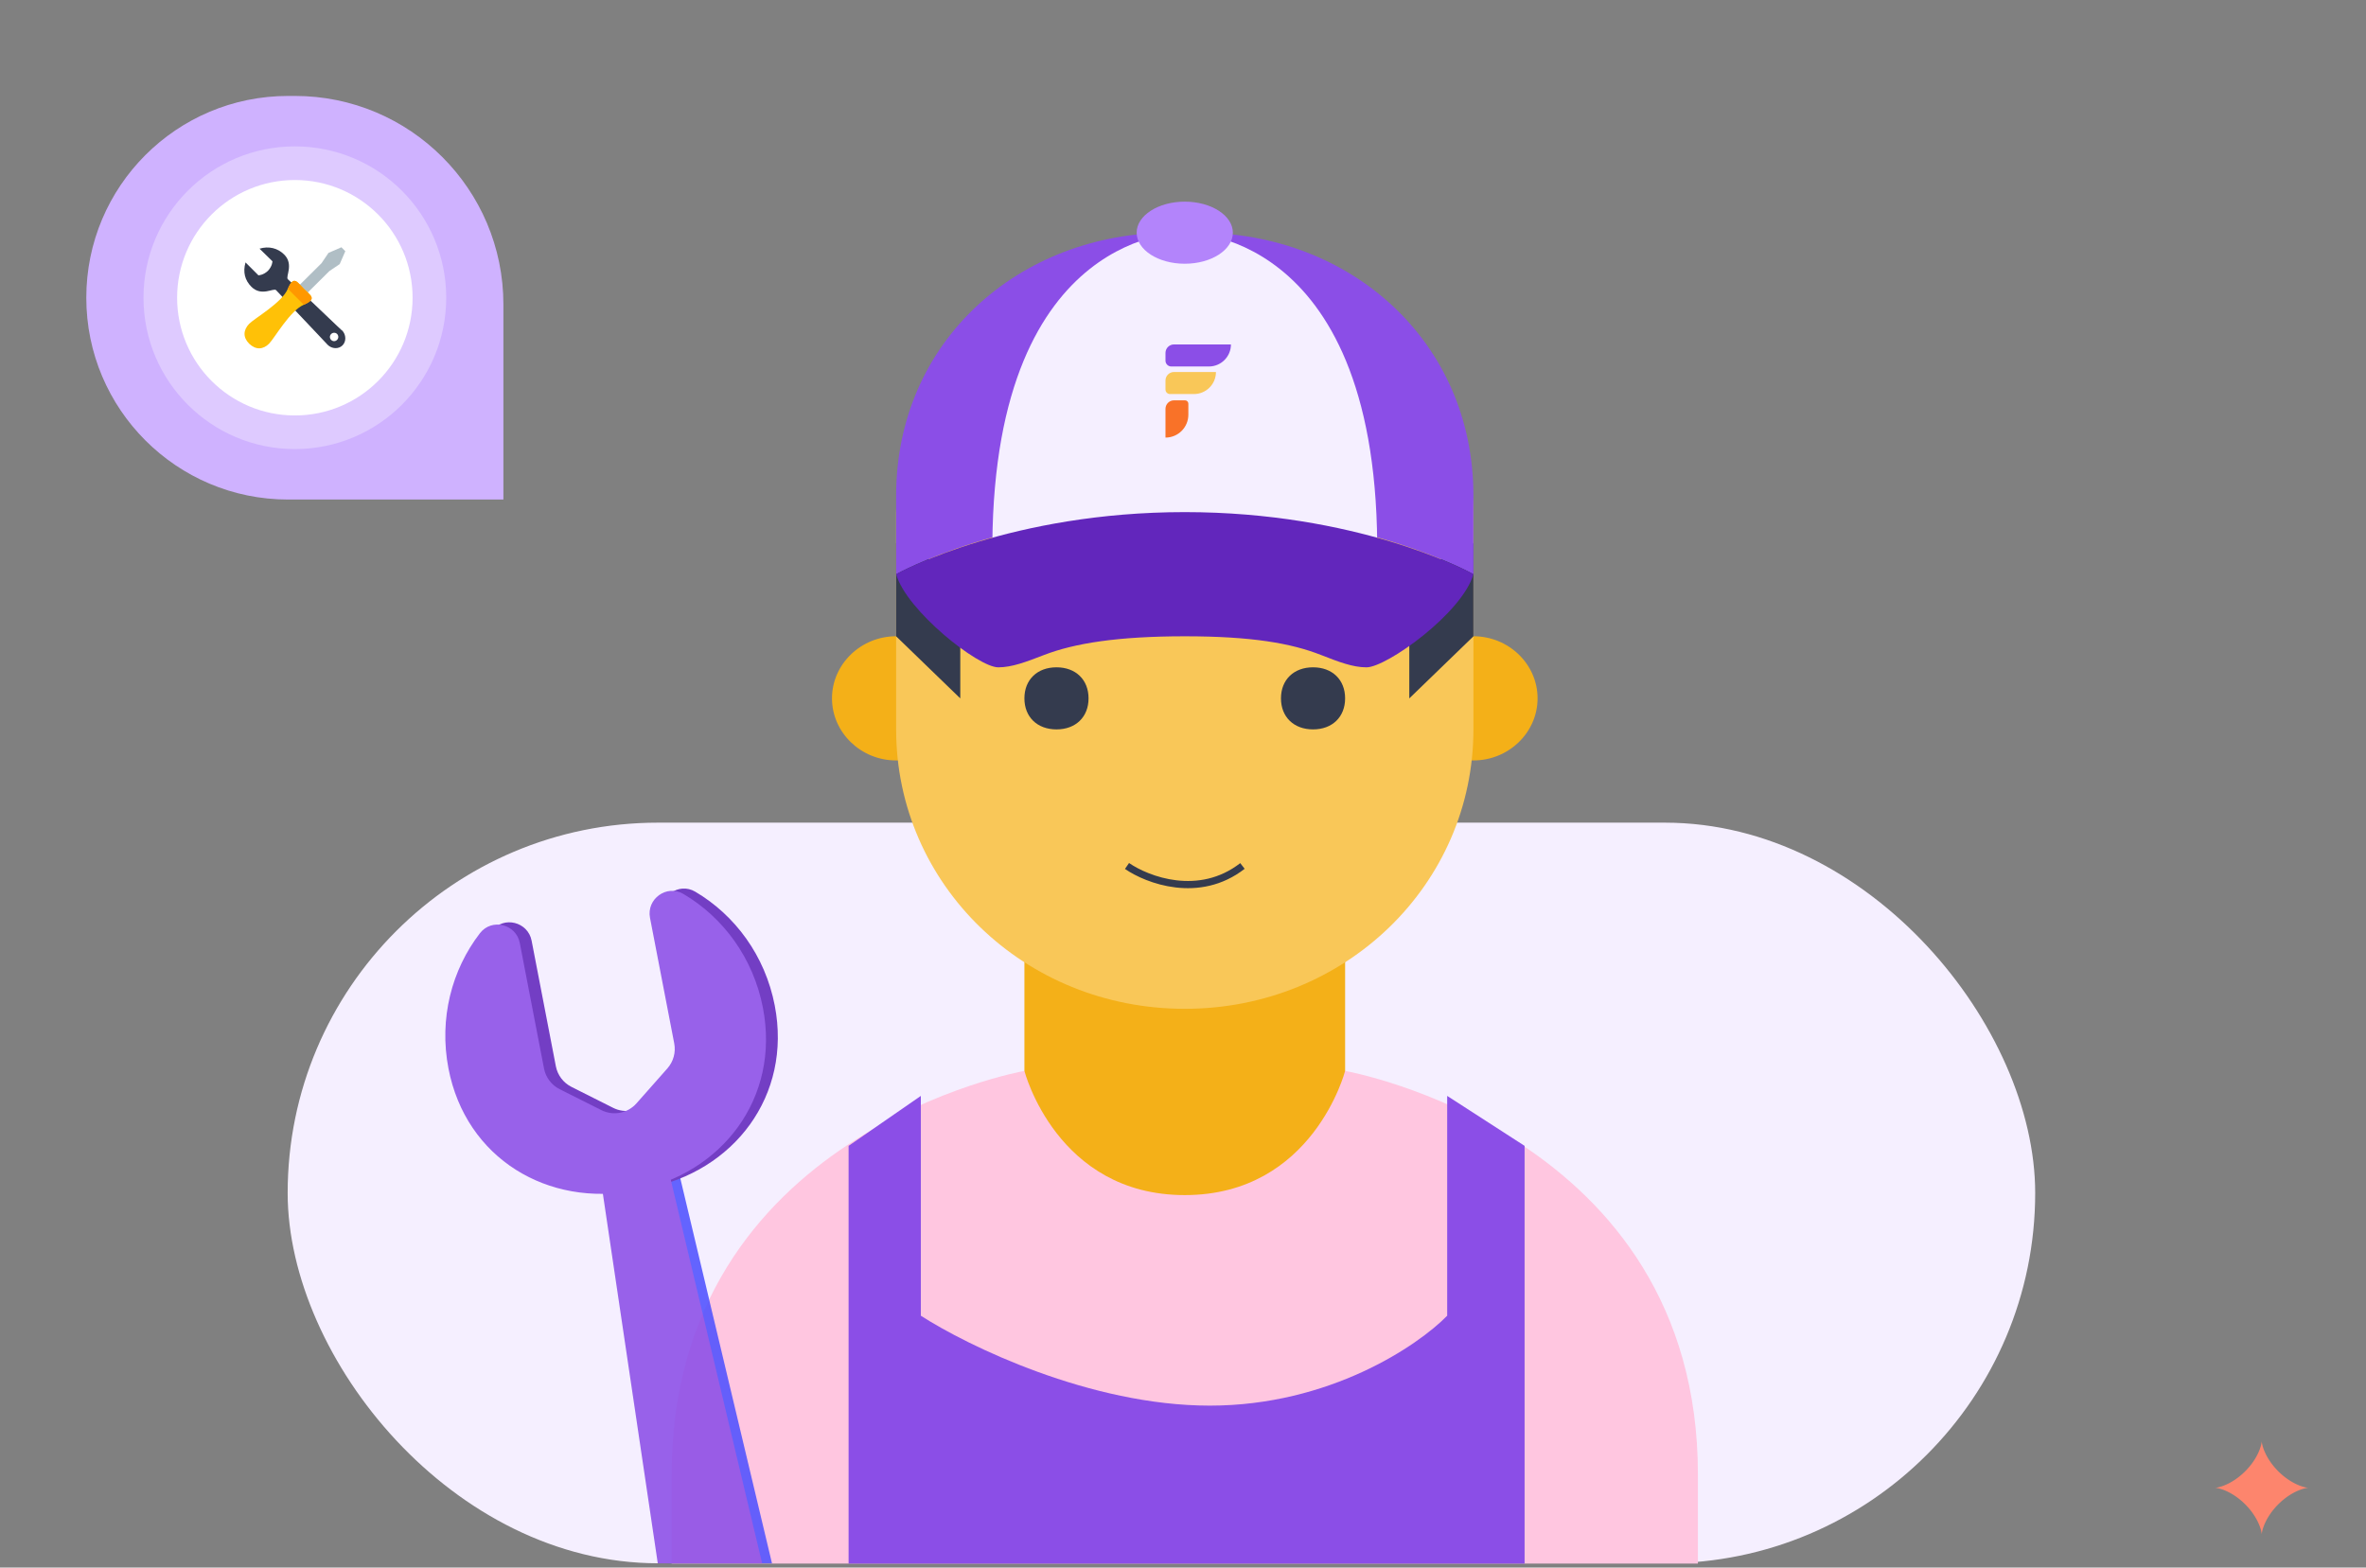 <svg width="329" height="218" viewBox="0 0 329 218" fill="none" xmlns="http://www.w3.org/2000/svg">
<rect x="0" y="0" width="329" height="218" fill="#808080" stroke="none"/>
<g clip-path="url(#clip0_205_560)">
<rect x="40" y="114.406" width="243" height="103" rx="51.5" fill="#F5EFFF"/>
<path d="M187.044 148.932H142.448C142.448 148.932 93.393 157.566 93.393 205.057V218.01H236.1V205.057C236.1 157.566 187.044 148.932 187.044 148.932Z" fill="#FFC6E0"/>
<path d="M142.447 148.932V123.027H187.043V148.932C187.043 148.932 182.584 166.201 164.745 166.201C146.907 166.201 142.447 148.932 142.447 148.932H142.447Z" fill="#F4B018"/>
<path d="M213.805 97.119C213.805 101.868 209.792 105.754 204.886 105.754C199.98 105.754 195.967 101.868 195.967 97.119C195.967 92.37 199.98 88.484 204.886 88.484C209.792 88.484 213.805 92.37 213.805 97.119Z" fill="#F4B018"/>
<path d="M133.53 97.119C133.53 92.37 129.516 88.484 124.611 88.484C119.705 88.484 115.691 92.37 115.691 97.119C115.691 101.868 119.705 105.754 124.611 105.754C129.516 105.754 133.53 101.868 133.53 97.119Z" fill="#F4B018"/>
<path d="M204.884 71.218C204.884 38.406 124.611 49.631 124.611 71.218V101.439C124.611 123.026 142.45 140.296 164.748 140.296C187.046 140.296 204.884 123.026 204.884 101.439V71.218Z" fill="#F9C758"/>
<path d="M195.967 79.856V97.126L204.886 88.491V75.539L195.967 79.856Z" fill="#343B4E"/>
<path d="M133.531 79.856V97.126L124.611 88.491V75.539L133.531 79.856Z" fill="#343B4E"/>
<path d="M178.123 97.12C178.123 94.53 179.907 92.803 182.583 92.803C185.258 92.803 187.042 94.53 187.042 97.12C187.042 99.71 185.258 101.437 182.583 101.437C179.907 101.437 178.123 99.71 178.123 97.12Z" fill="#343B4E"/>
<path d="M142.447 97.12C142.447 99.71 144.231 101.437 146.907 101.437C149.583 101.437 151.366 99.71 151.366 97.12C151.366 94.53 149.583 92.803 146.907 92.803C144.231 92.803 142.447 94.53 142.447 97.12Z" fill="#343B4E"/>
<path d="M204.884 68.929V79.852C204.884 79.852 189.409 71.131 164.748 71.131C140.086 71.131 124.611 79.852 124.611 79.852V68.929C124.611 47.472 141.692 32.361 162.741 32.361H166.755C187.804 32.361 204.884 47.472 204.884 68.929Z" fill="#8B4EE7"/>
<path d="M191.505 75.53C184.548 73.631 175.54 72.033 164.971 72.033H164.525C153.956 72.033 144.947 73.631 137.99 75.53C138.347 31.493 164.748 32.357 164.748 32.357C164.748 32.357 191.149 31.493 191.505 75.53H191.505Z" fill="#F5EFFF"/>
<path d="M164.748 71.219C140.791 71.219 125.49 79.357 124.611 79.853C126.021 84.879 136.001 92.806 138.811 92.806C140.715 92.806 142.691 92.05 145.179 91.087C149.407 89.46 155.427 88.488 164.748 88.488C174.059 88.488 179.527 89.455 183.683 91.083C186.154 92.05 188.103 92.806 190.016 92.806C192.812 92.806 203.332 85.272 204.884 79.853C203.783 79.236 188.513 71.219 164.748 71.219L164.748 71.219Z" fill="#6226BC"/>
<path d="M164.744 36.678C168.439 36.678 171.433 34.745 171.433 32.36C171.433 29.976 168.439 28.043 164.744 28.043C161.05 28.043 158.055 29.976 158.055 32.36C158.055 34.745 161.05 36.678 164.744 36.678Z" fill="#B384FB"/>
<path d="M162.064 49.085C162.064 48.431 162.595 47.9 163.249 47.9H171.166C171.166 49.594 169.794 50.967 168.1 50.967H162.88C162.429 50.967 162.064 50.602 162.064 50.151V49.085Z" fill="#8B4EE7"/>
<path d="M162.064 52.919C162.064 52.265 162.595 51.734 163.249 51.734H169.083C169.083 53.428 167.71 54.801 166.017 54.801H162.693C162.346 54.801 162.064 54.519 162.064 54.172V52.919Z" fill="#F9C758"/>
<path d="M163.249 55.674C162.595 55.674 162.064 56.204 162.064 56.858V60.855C163.821 60.855 165.245 59.431 165.245 57.675V56.138C165.245 55.882 165.037 55.674 164.781 55.674H163.249Z" fill="#F97228"/>
<path d="M156.713 120.43C159.546 122.384 166.723 125.121 172.767 120.43" stroke="#343B4E"/>
<path d="M118 159.354V218.406H212V159.354L201.237 152.406V182.975C197.17 187.143 184.876 195.48 168.229 195.48C151.582 195.48 134.504 187.143 128.046 182.975V152.406L118 159.354Z" fill="#8B4EE7"/>
<g opacity="0.88">
<path d="M114.43 247.152L93.366 158.691L84.35 160.432L97.712 250.378C97.741 250.578 97.775 250.778 97.814 250.978L98.395 253.987C99.39 259.15 103.02 262.791 106.501 262.119L110.639 261.32C114.12 260.648 116.134 255.918 115.138 250.755L114.557 247.746C114.519 247.548 114.477 247.35 114.43 247.152ZM107.499 256.166C105.19 256.611 102.71 253.823 101.959 249.934C101.209 246.045 102.473 242.534 104.783 242.087C107.093 241.64 109.572 244.429 110.323 248.319C111.073 252.208 109.809 255.72 107.499 256.166Z" fill="#4F52FF"/>
<path d="M92.029 127.329L95.398 144.788C95.517 145.401 95.493 146.034 95.328 146.636C95.164 147.239 94.863 147.796 94.449 148.264L90.152 153.124C89.556 153.799 88.753 154.258 87.868 154.429C86.984 154.599 86.068 154.472 85.263 154.068L79.467 151.154C78.909 150.873 78.422 150.469 78.045 149.97C77.668 149.472 77.411 148.894 77.293 148.281L73.923 130.822C73.415 128.187 70.021 127.339 68.383 129.463C64.464 134.543 62.666 141.338 64.006 148.284C66.429 160.84 77.882 167.588 89.959 165.257C102.036 162.925 110.155 152.399 107.733 139.842C106.392 132.895 102.195 127.258 96.667 124.001C94.356 122.644 91.523 124.695 92.029 127.329Z" fill="#6226BC"/>
<path d="M90.385 127.645L93.754 145.104C93.872 145.718 93.848 146.35 93.683 146.953C93.519 147.555 93.218 148.112 92.805 148.58L88.508 153.44C87.911 154.115 87.108 154.574 86.224 154.745C85.339 154.915 84.423 154.789 83.618 154.384L77.822 151.47C77.264 151.189 76.778 150.785 76.401 150.286C76.024 149.788 75.766 149.21 75.648 148.597L72.279 131.138C71.771 128.502 68.376 127.656 66.738 129.779C62.82 134.859 61.021 141.653 62.362 148.6C64.784 161.156 76.238 167.904 88.314 165.573C100.391 163.242 108.514 152.715 106.089 140.158C104.748 133.212 100.551 127.575 95.023 124.318C92.712 122.96 89.877 125.012 90.385 127.645Z" fill="#8B4EE7"/>
<path d="M113.119 247.404L92.055 158.943L83.039 160.684L96.401 250.63C96.431 250.831 96.465 251.031 96.503 251.23L97.084 254.239C98.08 259.403 101.71 263.043 105.191 262.371L109.329 261.573C112.81 260.9 114.824 256.171 113.827 251.007L113.247 247.998C113.207 247.801 113.165 247.604 113.119 247.404ZM106.189 256.418C103.879 256.863 101.399 254.075 100.649 250.186C99.899 246.297 101.163 242.786 103.472 242.339C105.781 241.892 108.262 244.681 109.012 248.57C109.762 252.459 108.498 255.972 106.189 256.418Z" fill="#8B4EE7"/>
</g>
<path d="M12 41.406C12 25.907 24.565 13.342 40.065 13.342H41C57.016 13.342 70 26.326 70 42.342V69.471H40.065C24.565 69.471 12 56.906 12 41.406Z" fill="#CFB2FF"/>
<circle cx="21.048" cy="21.048" r="21.048" transform="matrix(-1 0 0 1 62.049 20.357)" fill="white" fill-opacity="0.31"/>
<circle cx="16.371" cy="16.371" r="16.371" transform="matrix(-1 0 0 1 57.371 25.035)" fill="white"/>
<g clip-path="url(#clip1_205_560)">
<path d="M45.561 47.953C45.522 47.914 45.055 47.407 44.314 46.627C43.223 45.497 38.467 40.43 38.389 40.352C38.039 40.001 36.362 41.287 34.959 39.884C34.063 38.987 33.751 37.857 34.141 36.493L35.934 38.286C35.934 38.286 36.596 38.286 37.259 37.662C37.883 37 37.883 36.337 37.883 36.337L36.09 34.583C37.376 34.193 38.623 34.505 39.52 35.401C40.884 36.766 39.676 38.481 40.026 38.832C40.104 38.871 46.77 45.224 46.848 45.302C47.51 45.926 47.549 45.965 47.588 45.965C48.134 46.549 48.173 47.485 47.627 48.031C47.082 48.576 46.146 48.537 45.561 47.953H45.561ZM46.458 46.276C46.146 46.276 45.873 46.549 45.873 46.861C45.873 47.173 46.146 47.446 46.458 47.446C46.77 47.446 47.043 47.173 47.043 46.861C47.043 46.549 46.809 46.276 46.458 46.276Z" fill="#343B4E"/>
<path d="M34.765 46.472L44.704 36.61L45.679 35.168L47.472 34.389L48.018 34.934L47.238 36.727L45.796 37.702L35.856 47.563L34.765 46.472Z" fill="#B0BEC5"/>
<path d="M40.026 40.158C40.845 38.209 41.313 39.261 42.248 40.158C43.145 41.054 44.197 41.522 42.248 42.38C40.338 43.198 38.233 46.94 37.415 47.798C36.596 48.616 35.583 48.694 34.648 47.798C33.751 46.901 33.829 45.888 34.648 45.03C35.466 44.212 39.208 42.107 40.026 40.158V40.158Z" fill="#FFC107"/>
<path d="M42.247 40.158C41.351 39.261 40.883 38.209 40.026 40.158L42.247 42.38C44.157 41.561 43.144 41.093 42.247 40.158Z" fill="#FF9800"/>
</g>
<path fill-rule="evenodd" clip-rule="evenodd" d="M321 206.906L320.999 206.906L320.996 206.906L320.991 206.906L320.984 206.907L320.976 206.907L320.965 206.908L320.952 206.908L320.938 206.91L320.921 206.911L320.903 206.913L320.883 206.915L320.861 206.917L320.837 206.92L320.811 206.924L320.783 206.928L320.754 206.933L320.723 206.938L320.69 206.944L320.655 206.95L320.619 206.957L320.581 206.965L320.541 206.974L320.5 206.983L320.457 206.994L320.412 207.005L320.366 207.017L320.319 207.03L320.27 207.043L320.219 207.058L320.167 207.074L320.114 207.091L320.059 207.109L320.004 207.127L319.946 207.147L319.888 207.168L319.828 207.19L319.768 207.214L319.706 207.238L319.643 207.263L319.579 207.29L319.514 207.318L319.448 207.347L319.382 207.377L319.314 207.409L319.246 207.441L319.176 207.475L319.107 207.51L319.036 207.546L318.965 207.584L318.893 207.622L318.821 207.662L318.748 207.704L318.675 207.746L318.601 207.79L318.527 207.834L318.453 207.88L318.379 207.928L318.304 207.976L318.229 208.026L318.154 208.076L318.079 208.128L318.004 208.181L317.929 208.235L317.854 208.291L317.779 208.347L317.705 208.404L317.63 208.463L317.556 208.522L317.482 208.583L317.408 208.644L317.335 208.706L317.262 208.77L317.19 208.834L317.118 208.899L317.046 208.965L316.975 209.032L316.905 209.099L316.835 209.167L316.766 209.236L316.698 209.306L316.631 209.376L316.564 209.447L316.498 209.518L316.433 209.59L316.369 209.662L316.305 209.735L316.243 209.809L316.181 209.882L316.121 209.956L316.061 210.03L316.003 210.105L315.945 210.18L315.889 210.254L315.834 210.329L315.779 210.404L315.726 210.48L315.674 210.555L315.623 210.63L315.574 210.704L315.525 210.779L315.478 210.854L315.432 210.928L315.387 211.002L315.343 211.075L315.301 211.149L315.259 211.221L315.219 211.294L315.181 211.365L315.143 211.437L315.107 211.507L315.071 211.577L315.038 211.646L315.005 211.715L314.973 211.782L314.943 211.849L314.914 211.915L314.886 211.98L314.859 212.044L314.834 212.107L314.809 212.169L314.786 212.23L314.764 212.29L314.743 212.348L314.723 212.405L314.704 212.461L314.686 212.516L314.669 212.569L314.653 212.621L314.638 212.672L314.624 212.721L314.611 212.769L314.599 212.815L314.588 212.86L314.578 212.903L314.568 212.944L314.56 212.984L314.552 213.022L314.544 213.059L314.538 213.094L314.532 213.127L314.527 213.158L314.522 213.187L314.518 213.215L314.514 213.241L314.511 213.265L314.509 213.287L314.507 213.308L314.505 213.326L314.503 213.343L314.502 213.358L314.501 213.37L314.501 213.381L314.5 213.39L314.5 213.397L314.5 213.402L314.5 213.405L314.5 213.406L314.5 213.405L314.5 213.403L314.5 213.398L314.5 213.391L314.499 213.383L314.499 213.372L314.498 213.36L314.497 213.345L314.495 213.329L314.494 213.311L314.492 213.291L314.489 213.269L314.486 213.245L314.483 213.219L314.479 213.192L314.474 213.163L314.469 213.132L314.463 213.099L314.457 213.064L314.45 213.028L314.442 212.99L314.433 212.951L314.424 212.91L314.414 212.867L314.402 212.822L314.391 212.776L314.378 212.729L314.364 212.68L314.349 212.63L314.334 212.578L314.317 212.525L314.299 212.47L314.28 212.414L314.261 212.357L314.24 212.299L314.218 212.239L314.195 212.179L314.17 212.117L314.145 212.054L314.118 211.99L314.091 211.926L314.062 211.86L314.032 211.793L314 211.726L313.968 211.657L313.934 211.588L313.899 211.518L313.863 211.448L313.825 211.377L313.787 211.305L313.747 211.233L313.706 211.16L313.664 211.087L313.62 211.014L313.575 210.94L313.529 210.865L313.482 210.791L313.434 210.716L313.385 210.641L313.334 210.567L313.282 210.491L313.229 210.416L313.175 210.341L313.12 210.266L313.064 210.192L313.006 210.117L312.948 210.042L312.889 209.968L312.828 209.894L312.767 209.82L312.705 209.747L312.642 209.674L312.577 209.602L312.512 209.53L312.447 209.458L312.38 209.387L312.313 209.317L312.244 209.247L312.176 209.178L312.106 209.11L312.036 209.042L311.965 208.975L311.894 208.909L311.822 208.844L311.75 208.78L311.677 208.716L311.603 208.654L311.53 208.592L311.456 208.532L311.382 208.472L311.307 208.414L311.233 208.356L311.158 208.3L311.083 208.244L311.008 208.19L310.933 208.137L310.858 208.085L310.783 208.034L310.708 207.984L310.633 207.935L310.559 207.888L310.484 207.842L310.41 207.797L310.337 207.753L310.263 207.71L310.191 207.669L310.118 207.629L310.046 207.59L309.975 207.552L309.905 207.516L309.835 207.48L309.765 207.446L309.697 207.414L309.629 207.382L309.562 207.352L309.496 207.322L309.431 207.294L309.367 207.268L309.304 207.242L309.242 207.217L309.181 207.194L309.121 207.172L309.063 207.151L309.005 207.13L308.949 207.111L308.894 207.094L308.841 207.077L308.789 207.061L308.738 207.046L308.689 207.032L308.641 207.019L308.595 207.007L308.55 206.995L308.507 206.985L308.465 206.975L308.425 206.966L308.387 206.958L308.35 206.951L308.315 206.945L308.282 206.939L308.251 206.933L308.221 206.929L308.193 206.924L308.167 206.921L308.143 206.918L308.121 206.915L308.1 206.913L308.081 206.911L308.065 206.91L308.05 206.909L308.037 206.908L308.026 206.907L308.017 206.907L308.01 206.906L308.005 206.906L308.001 206.906L308 206.906L308.001 206.906L308.003 206.906L308.008 206.906L308.014 206.906L308.023 206.905L308.033 206.905L308.045 206.904L308.06 206.903L308.076 206.902L308.094 206.9L308.114 206.898L308.136 206.896L308.159 206.893L308.185 206.889L308.212 206.885L308.241 206.881L308.272 206.876L308.305 206.87L308.339 206.864L308.375 206.856L308.413 206.849L308.452 206.84L308.493 206.831L308.536 206.821L308.58 206.81L308.626 206.798L308.673 206.785L308.722 206.771L308.773 206.757L308.824 206.741L308.877 206.724L308.932 206.707L308.987 206.688L309.044 206.668L309.103 206.648L309.162 206.626L309.223 206.603L309.284 206.578L309.347 206.553L309.411 206.527L309.475 206.499L309.541 206.47L309.608 206.44L309.675 206.409L309.743 206.377L309.812 206.343L309.882 206.308L309.953 206.272L310.024 206.235L310.095 206.196L310.168 206.156L310.24 206.115L310.313 206.073L310.387 206.03L310.461 205.985L310.535 205.939L310.609 205.892L310.684 205.844L310.759 205.795L310.834 205.744L310.909 205.693L310.984 205.64L311.059 205.586L311.134 205.531L311.209 205.475L311.283 205.417L311.358 205.359L311.432 205.3L311.506 205.239L311.58 205.178L311.653 205.116L311.726 205.053L311.799 204.989L311.871 204.924L311.942 204.858L312.013 204.792L312.084 204.724L312.154 204.656L312.223 204.587L312.291 204.518L312.359 204.448L312.426 204.377L312.492 204.306L312.557 204.234L312.621 204.162L312.685 204.089L312.747 204.016L312.809 203.942L312.87 203.868L312.929 203.794L312.988 203.719L313.046 203.645L313.102 203.57L313.158 203.495L313.212 203.42L313.265 203.345L313.318 203.27L313.369 203.195L313.418 203.12L313.467 203.045L313.515 202.971L313.561 202.896L313.606 202.822L313.65 202.749L313.693 202.675L313.734 202.603L313.774 202.53L313.813 202.458L313.851 202.387L313.888 202.316L313.923 202.246L313.957 202.177L313.99 202.109L314.022 202.041L314.052 201.974L314.081 201.908L314.11 201.843L314.137 201.778L314.162 201.715L314.187 201.653L314.21 201.592L314.233 201.532L314.254 201.474L314.274 201.416L314.293 201.36L314.311 201.305L314.328 201.251L314.344 201.199L314.359 201.148L314.373 201.099L314.387 201.051L314.399 201.005L314.41 200.96L314.421 200.916L314.43 200.875L314.439 200.835L314.447 200.796L314.455 200.759L314.461 200.724L314.467 200.691L314.473 200.659L314.477 200.63L314.481 200.602L314.485 200.575L314.488 200.551L314.491 200.528L314.493 200.508L314.495 200.489L314.496 200.472L314.498 200.457L314.498 200.444L314.499 200.433L314.499 200.424L314.5 200.416L314.5 200.411L314.5 200.408L314.5 200.406L314.5 200.407L314.5 200.409L314.5 200.414L314.5 200.42L314.501 200.428L314.501 200.438L314.502 200.451L314.503 200.465L314.504 200.481L314.506 200.499L314.508 200.518L314.51 200.54L314.513 200.563L314.517 200.589L314.521 200.616L314.525 200.645L314.53 200.676L314.536 200.708L314.542 200.742L314.549 200.778L314.557 200.816L314.565 200.855L314.575 200.896L314.585 200.939L314.596 200.983L314.607 201.029L314.62 201.076L314.634 201.125L314.648 201.175L314.664 201.226L314.68 201.279L314.698 201.334L314.717 201.389L314.736 201.446L314.757 201.504L314.779 201.563L314.802 201.624L314.826 201.685L314.851 201.748L314.877 201.812L314.905 201.877L314.934 201.942L314.964 202.009L314.995 202.076L315.027 202.144L315.061 202.213L315.095 202.283L315.131 202.353L315.168 202.424L315.207 202.496L315.247 202.568L315.287 202.641L315.33 202.714L315.373 202.787L315.417 202.861L315.463 202.935L315.51 203.01L315.558 203.084L315.607 203.159L315.658 203.234L315.71 203.309L315.762 203.384L315.816 203.459L315.871 203.534L315.927 203.609L315.984 203.684L316.042 203.758L316.102 203.833L316.162 203.907L316.223 203.98L316.285 204.054L316.348 204.127L316.412 204.199L316.477 204.271L316.543 204.343L316.609 204.414L316.677 204.484L316.745 204.554L316.813 204.623L316.883 204.692L316.953 204.759L317.024 204.826L317.095 204.893L317.167 204.958L317.239 205.022L317.312 205.086L317.385 205.149L317.458 205.21L317.532 205.271L317.606 205.331L317.681 205.39L317.756 205.447L317.83 205.504L317.905 205.56L317.98 205.614L318.055 205.667L318.13 205.72L318.205 205.771L318.28 205.821L318.355 205.87L318.43 205.917L318.504 205.963L318.578 206.009L318.652 206.053L318.725 206.095L318.798 206.137L318.87 206.177L318.942 206.216L319.013 206.254L319.084 206.291L319.154 206.326L319.224 206.361L319.292 206.394L319.36 206.425L319.427 206.456L319.493 206.485L319.558 206.514L319.623 206.541L319.686 206.567L319.748 206.591L319.809 206.615L319.869 206.637L319.928 206.659L319.985 206.679L320.042 206.698L320.097 206.716L320.151 206.733L320.203 206.749L320.254 206.764L320.303 206.779L320.351 206.792L320.398 206.804L320.443 206.815L320.486 206.826L320.528 206.836L320.568 206.845L320.607 206.853L320.644 206.86L320.679 206.867L320.713 206.873L320.744 206.878L320.774 206.883L320.802 206.887L320.829 206.891L320.853 206.894L320.876 206.897L320.897 206.899L320.916 206.901L320.933 206.902L320.948 206.904L320.961 206.905L320.972 206.905L320.982 206.906L320.989 206.906L320.995 206.906L320.998 206.906L321 206.906L321 206.906Z" fill="#FD856D"/>
</g>
<defs>
<clipPath id="clip0_205_560">
<rect width="329" height="217.039" fill="white" transform="translate(0 0.406)"/>
</clipPath>
<clipPath id="clip1_205_560">
<rect width="18.71" height="18.71" fill="white" transform="matrix(-1 0 0 1 50.355 32.051)"/>
</clipPath>
</defs>
</svg>
